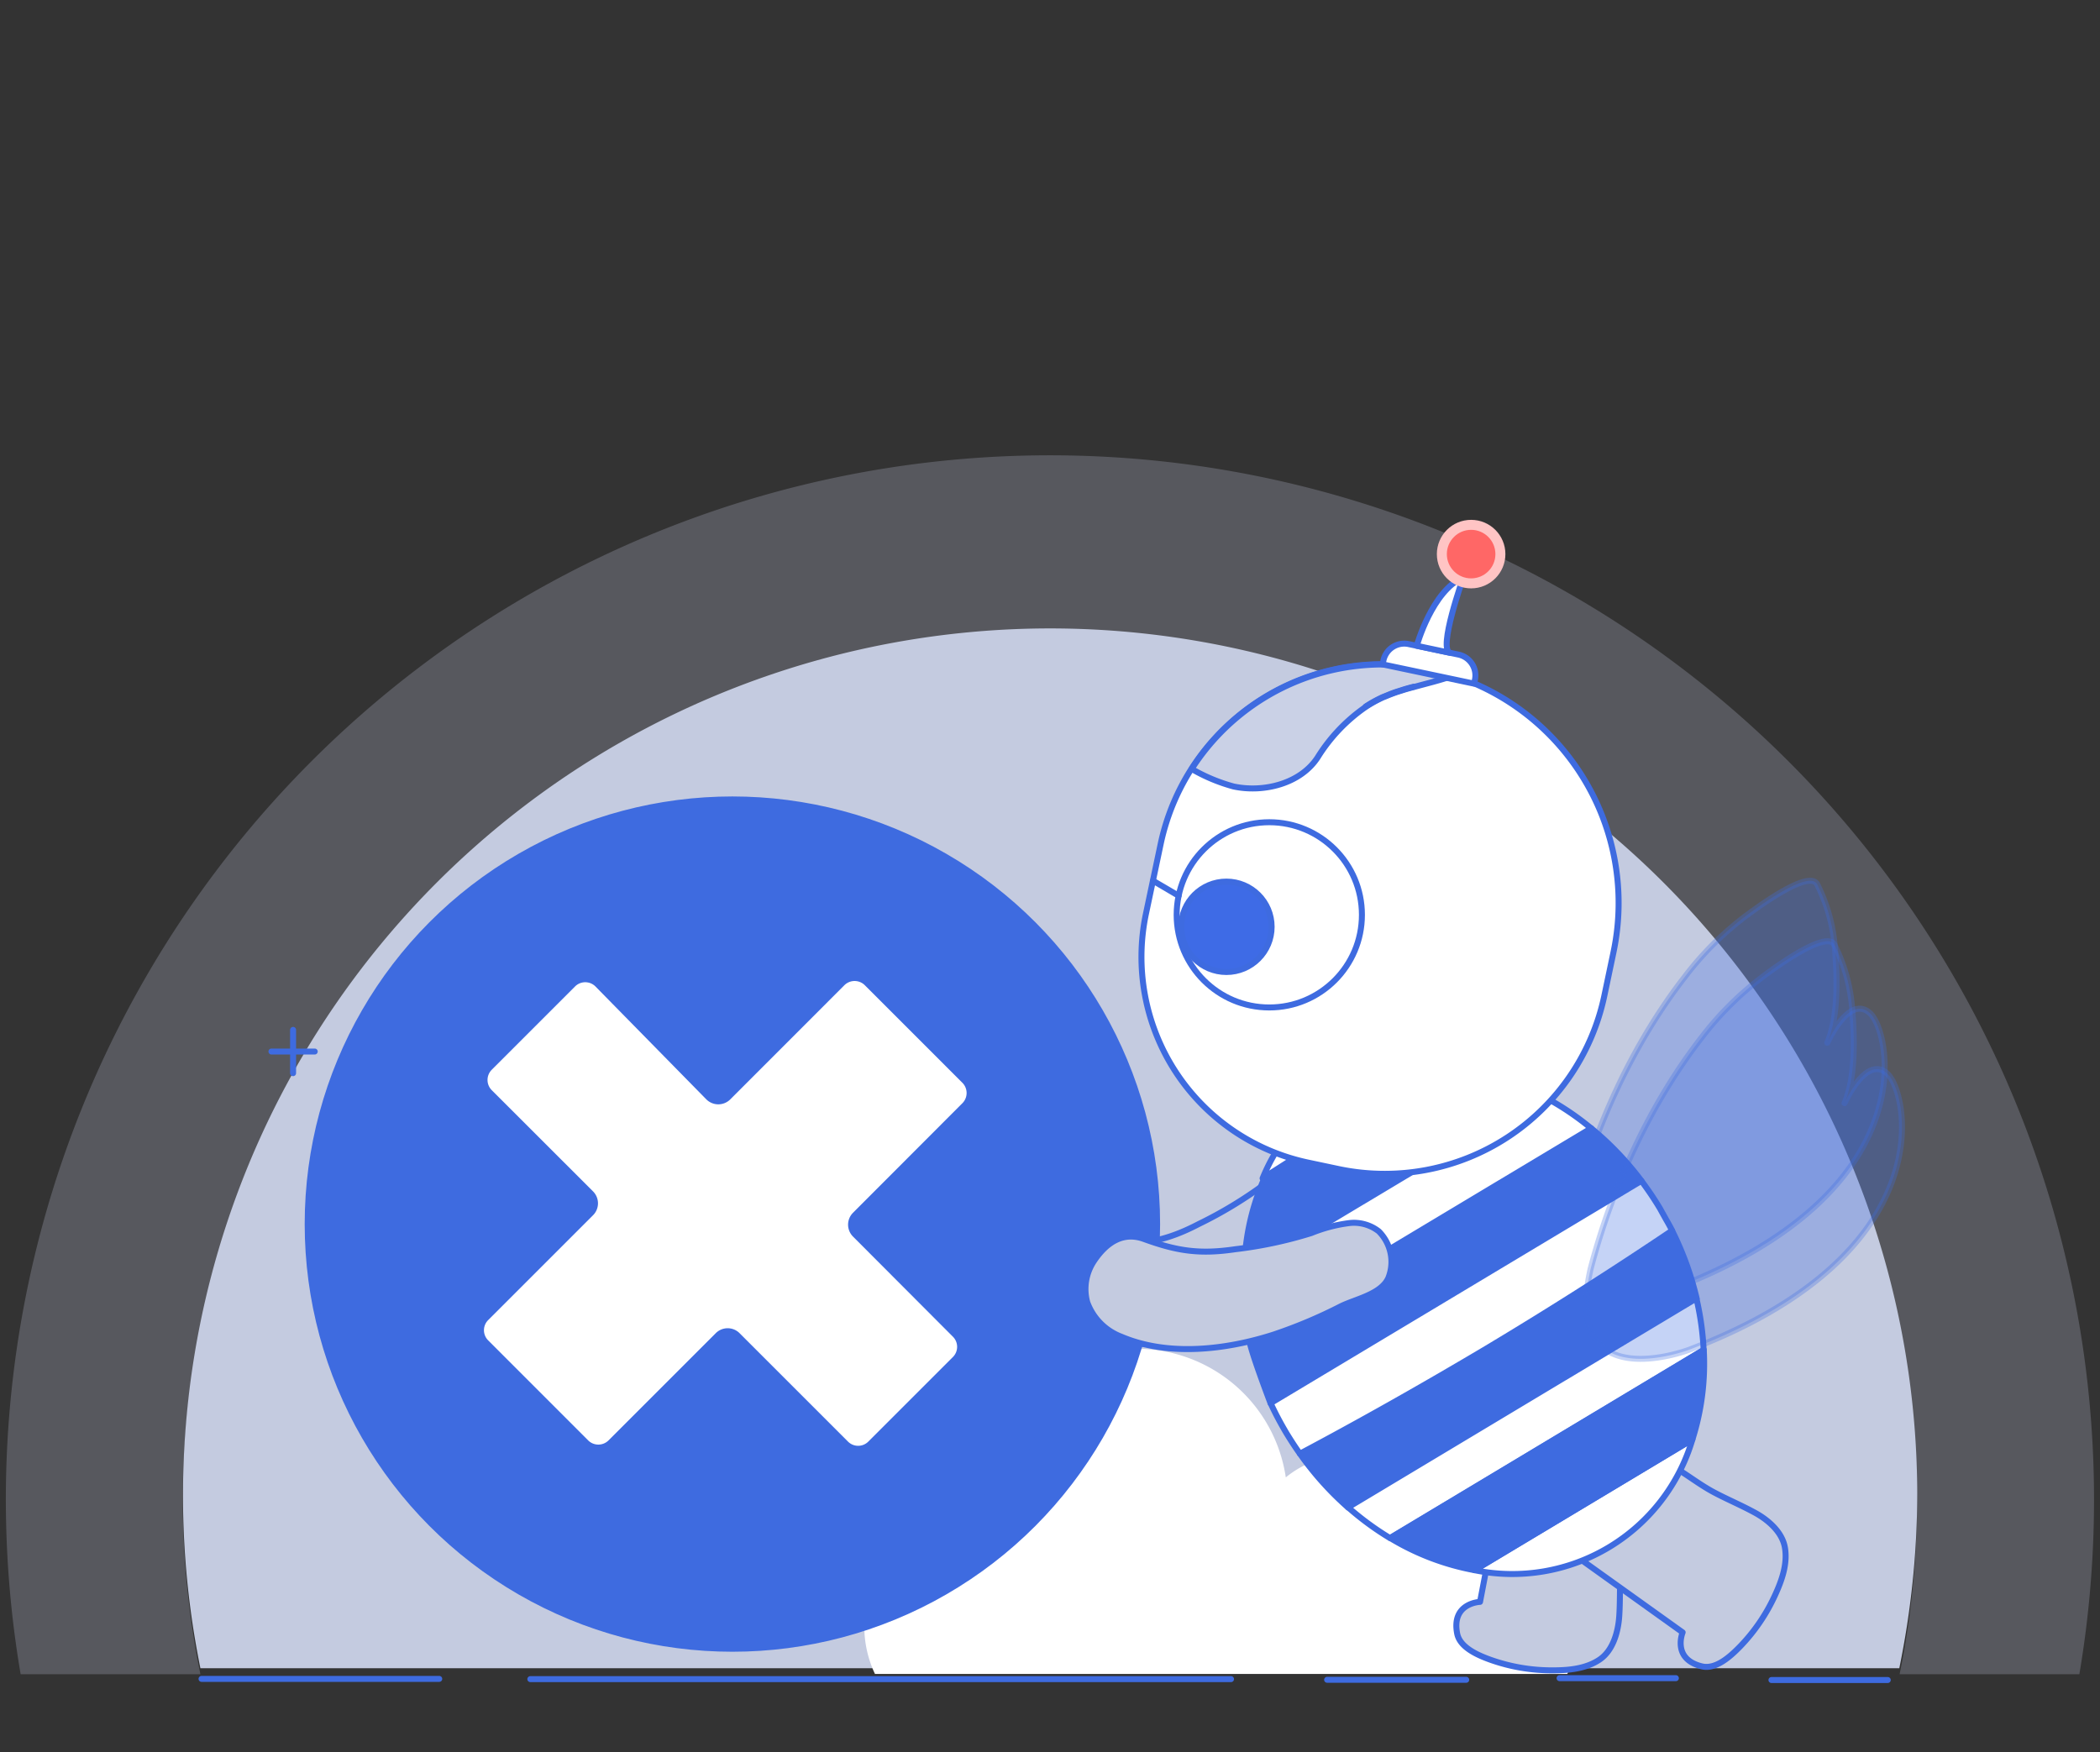 <svg id="Layer_1" data-name="Layer 1" xmlns="http://www.w3.org/2000/svg" viewBox="0 0 351.16 293.04"><rect x="0" y="0" width="351.16" height="293.04" fill="#333333" stroke="none"/><defs><style>.cls-1,.cls-2,.cls-6{fill:#c4cbe0;}.cls-1{opacity:0.25;}.cls-3,.cls-8{fill:#fff;}.cls-4{fill:none;}.cls-12,.cls-4,.cls-5,.cls-6,.cls-7,.cls-8,.cls-9{stroke:#3e6be0;stroke-linecap:round;stroke-linejoin:round;}.cls-5,.cls-7{fill:#3e6be0;}.cls-5{opacity:0.3;}.cls-9{fill:#cad1e6;}.cls-10{fill:#ffc4c4;}.cls-11{fill:#ff6766;}.cls-12{fill:#3e6be6;}</style></defs><path class="cls-1" d="M350.16,250.75A175.11,175.11,0,0,1,347.71,280H317.65A145,145,0,1,0,30.56,250.75,146,146,0,0,0,33.51,280H3.45a174.59,174.59,0,1,1,346.71-29.25Z"/><path class="cls-2" d="M320.6,249.75a146,146,0,0,1-3,29.25H33.51A145,145,0,1,1,320.6,249.75Z"/><path class="cls-3" d="M263.15,274.35a15.08,15.08,0,0,1-1.06,5.6H146.31a18.46,18.46,0,0,1-1.78-8,18.73,18.73,0,0,1,18.73-18.73,17,17,0,0,1,1.75.09,25.2,25.2,0,0,1,50-6.23,16.34,16.34,0,0,1,26.7,12.63c0,.18,0,.37,0,.55a15,15,0,0,1,6.11-1.28A15.33,15.33,0,0,1,263.15,274.35Z"/><path class="cls-3" d="M137.2,213.38c0,5.83-12.38,3.41-16.48,3.41H66.07A11.26,11.26,0,0,1,65,211.94a11.39,11.39,0,0,1,11.4-11.4,9.29,9.29,0,0,1,1.06.05,17,17,0,0,1-.1-1.76,15.34,15.34,0,0,1,30.55-2,10,10,0,0,1,16.26,7.69c0,.11,0,.22,0,.33a9.32,9.32,0,0,1,13,8.56Z"/><circle class="cls-4" cx="132.27" cy="258.28" r="3.09"/><circle class="cls-4" cx="281.54" cy="256.73" r="3.53"/><line class="cls-4" x1="96.2" y1="240.28" x2="103.44" y2="240.28"/><line class="cls-4" x1="99.82" y1="236.66" x2="99.82" y2="243.9"/><line class="cls-4" x1="45.39" y1="175.86" x2="52.63" y2="175.86"/><line class="cls-4" x1="49.01" y1="172.24" x2="49.01" y2="179.48"/><line class="cls-4" x1="247.9" y1="127.68" x2="255.14" y2="127.68"/><line class="cls-4" x1="251.52" y1="124.06" x2="251.52" y2="131.3"/><line class="cls-4" x1="33.7" y1="280.78" x2="73.45" y2="280.78"/><line class="cls-4" x1="88.68" y1="280.82" x2="205.85" y2="280.82"/><line class="cls-4" x1="221.92" y1="280.93" x2="245.18" y2="280.93"/><line class="cls-4" x1="260.79" y1="280.66" x2="280.24" y2="280.66"/><line class="cls-4" x1="296.22" y1="280.97" x2="315.67" y2="280.97"/><path class="cls-5" d="M263.17,202c3.59-13.63,9.9-27.47,18.54-38.6a52.44,52.44,0,0,1,9.94-10c1.71-1.28,9.71-7.28,11.89-5.89a1.22,1.22,0,0,1,.4.52,28.63,28.63,0,0,1,2.93,11c.37,4.59.53,11.08-1.31,15.36,0,0,3.67-8.23,7.19-4.9s9.23,30.07-33.22,46.15C279.53,215.64,258.23,223.8,263.17,202Z"/><path class="cls-6" d="M226.2,200.89a3.47,3.47,0,0,1-.17.79c-.81,2.57-4,4.42-5.76,6.26a79.69,79.69,0,0,1-9.08,8.15c-6.64,5-15.42,9.3-24,8.72a9.71,9.71,0,0,1-7.26-3.56,8.46,8.46,0,0,1-1.21-6.89c.85-3.51,2.89-6.26,6.71-6.23,5.84,0,9.6-.6,15-3.41a70.21,70.21,0,0,0,11.1-6.72,25.15,25.15,0,0,1,5.52-3.7,6.76,6.76,0,0,1,5.05-.29A7.24,7.24,0,0,1,226.2,200.89Z"/><circle class="cls-7" cx="122.47" cy="204.72" r="71.02"/><path class="cls-8" d="M121.75,183.52l19.1-19.11a2.92,2.92,0,0,1,4.11,0l16.33,16.33a2.92,2.92,0,0,1,0,4.11L143,203.17a2.32,2.32,0,0,0,0,3.29L159.7,223.2a2.9,2.9,0,0,1,0,4.1l-14.15,14.15a2.9,2.9,0,0,1-4.1,0l-18.13-18.13a2.31,2.31,0,0,0-3.28,0l-17.93,17.93a2.92,2.92,0,0,1-4.11,0L81.28,224.52a2.89,2.89,0,0,1,0-4.1l17.53-17.53a2.32,2.32,0,0,0,0-3.29L81.87,182.67a2.92,2.92,0,0,1,0-4.11L95.8,164.63a2.91,2.91,0,0,1,4.13,0l18.52,18.86A2.33,2.33,0,0,0,121.75,183.52Z"/><path class="cls-4" d="M61.29,195.79s4.95-46.12,56.41-53.36"/><path class="cls-4" d="M129.51,264s27.83,1.91,43.07-23.25"/><path class="cls-6" d="M252,244.4l-4.51,23.5s-4.84.17-3.82,5.32c.48,2.39,3.64,3.67,5.64,4.39a30.64,30.64,0,0,0,10.39,1.74c2.66,0,5.51-.27,7.77-1.79s3.12-4.63,3.3-7.28c.16-2.45.07-4.9.22-7.35s.65-4.74,1-7.14.33-5-1.82-6.49c-1.82-1.22-8.07-1.57-9.89-2.79C259.62,246.12,251.85,245,252,244.4Z"/><path class="cls-6" d="M261.89,259.06,281.37,273s-1.86,4.47,3.24,5.69c2.37.56,4.85-1.78,6.34-3.3a30.71,30.71,0,0,0,5.92-8.72c1.1-2.41,2.05-5.11,1.61-7.8s-2.9-4.77-5.24-6c-2.16-1.17-4.42-2.12-6.59-3.27s-4-2.57-6.08-3.86-4.45-2.41-6.66-1.06c-1.87,1.15-4.79,6.68-6.66,7.83C266.65,252.81,262.35,259.38,261.89,259.06Z"/><path class="cls-7" d="M208.06,213.17l49.52-30.52a39.9,39.9,0,0,0-15.71-4.23l-30.53,18.82A39.84,39.84,0,0,0,208.06,213.17Z"/><path class="cls-8" d="M211.13,197.07l30.24-19.29a31,31,0,0,0-30.24,19.29Z"/><path class="cls-7" d="M212.45,234.67a261.56,261.56,0,0,0,31.57-16,259.09,259.09,0,0,0,30.45-21.2,51,51,0,0,0-4-4.71,49.56,49.56,0,0,0-4.41-4.08,294.7,294.7,0,0,0-57.41,34.42C209,224.88,209.5,226.83,212.45,234.67Z"/><path class="cls-8" d="M208.66,223.12l57.41-34.42a46,46,0,0,0-8.45-5.57L207.73,213A47,47,0,0,0,208.66,223.12Z"/><path class="cls-7" d="M217.37,243.12a51.53,51.53,0,0,0,8.06,9l58.29-34.94a52,52,0,0,0-4.11-11.35Z"/><path class="cls-8" d="M283,240.74,246.56,262.6A31.4,31.4,0,0,0,283,240.74Z"/><path class="cls-8" d="M225.43,252.09a48.38,48.38,0,0,0,7,5.14l52.45-31.45a47.05,47.05,0,0,0-1.21-8.63Z"/><path class="cls-8" d="M215.09,239.64c.73,1.2,1.48,2.36,2.28,3.48q15.07-8,31.15-17.56c11-6.59,21.38-13.21,31.09-19.76q-.42-.84-1-1.83c-.33-.61-.68-1.21-1-1.81a52.85,52.85,0,0,0-3.14-4.67l-62,37.18C213.24,236.35,214.12,238,215.09,239.64Z"/><path class="cls-7" d="M232.48,257.23a41.91,41.91,0,0,0,14.08,5.37L283,240.74a41.78,41.78,0,0,0,1.9-15Z"/><path class="cls-6" d="M232.14,213.77a4.65,4.65,0,0,1-.41.69c-1.62,2.16-5.21,2.87-7.51,4A80.79,80.79,0,0,1,213,223.19c-7.91,2.55-17.62,3.72-25.5.36a9.7,9.7,0,0,1-5.69-5.75,8.45,8.45,0,0,1,1.12-6.9c2-3,4.79-5,8.38-3.68,5.51,2,9.27,2.59,15.27,1.7a69.89,69.89,0,0,0,12.69-2.7,25.38,25.38,0,0,1,6.44-1.68,6.75,6.75,0,0,1,4.85,1.39A7.24,7.24,0,0,1,232.14,213.77Z"/><path class="cls-5" d="M266,212.13c3.59-13.63,9.9-27.47,18.54-38.61a52.73,52.73,0,0,1,10-10c1.7-1.28,9.71-7.28,11.88-5.89a1.19,1.19,0,0,1,.4.51,28.67,28.67,0,0,1,2.93,11c.37,4.58.53,11.07-1.31,15.35,0,0,3.67-8.23,7.2-4.89s9.22,30.07-33.22,46.15C282.35,225.76,261,233.92,266,212.13Z"/><path class="cls-8" d="M223.83,195.51l-5.06-1.07a35.16,35.16,0,0,1-27.14-41.65l2.45-11.61a37.92,37.92,0,0,1,46.37-28.95h0a40,40,0,0,1,29.36,47l-1.53,7.28A37.53,37.53,0,0,1,223.83,195.51Z"/><path class="cls-9" d="M243,113c-2.15.77-4.39,1.29-6.58,1.9-.63.16-1.25.33-1.84.52l-.76.24c-.53.17-1,.35-1.55.56l-.68.28a6.73,6.73,0,0,0-.73.32,21.07,21.07,0,0,0-2.46,1.39,28.53,28.53,0,0,0-8.06,8.46c-2.89,4.43-9.07,5.93-14.07,4.86a29.17,29.17,0,0,1-7-2.93,37.91,37.91,0,0,1,41.2-16.32Q241.73,112.54,243,113Z"/><path class="cls-8" d="M228.37,118.16a21.07,21.07,0,0,1,2.46-1.39,6.73,6.73,0,0,1,.73-.32l.68-.28c.51-.21,1-.39,1.55-.56l.76-.24c.59-.19,1.21-.36,1.84-.52"/><path class="cls-8" d="M235,108.57h8.53a3.56,3.56,0,0,1,3.56,3.56v.66a0,0,0,0,1,0,0H231.45a0,0,0,0,1,0,0v-.66a3.56,3.56,0,0,1,3.56-3.56Z" transform="translate(27.98 -46.98) rotate(11.9)"/><path class="cls-8" d="M236.91,108s2.55-9.2,7.8-11.47c0,0-4.37,12.2-2.19,12.66Z"/><circle class="cls-10" cx="246" cy="92.67" r="5.73"/><circle class="cls-11" cx="246" cy="92.67" r="4.06"/><circle class="cls-12" cx="205.08" cy="155" r="7.56"/><circle class="cls-4" cx="212.25" cy="153" r="15.49"/><line class="cls-4" x1="192.8" y1="147.29" x2="197.09" y2="149.81"/></svg>